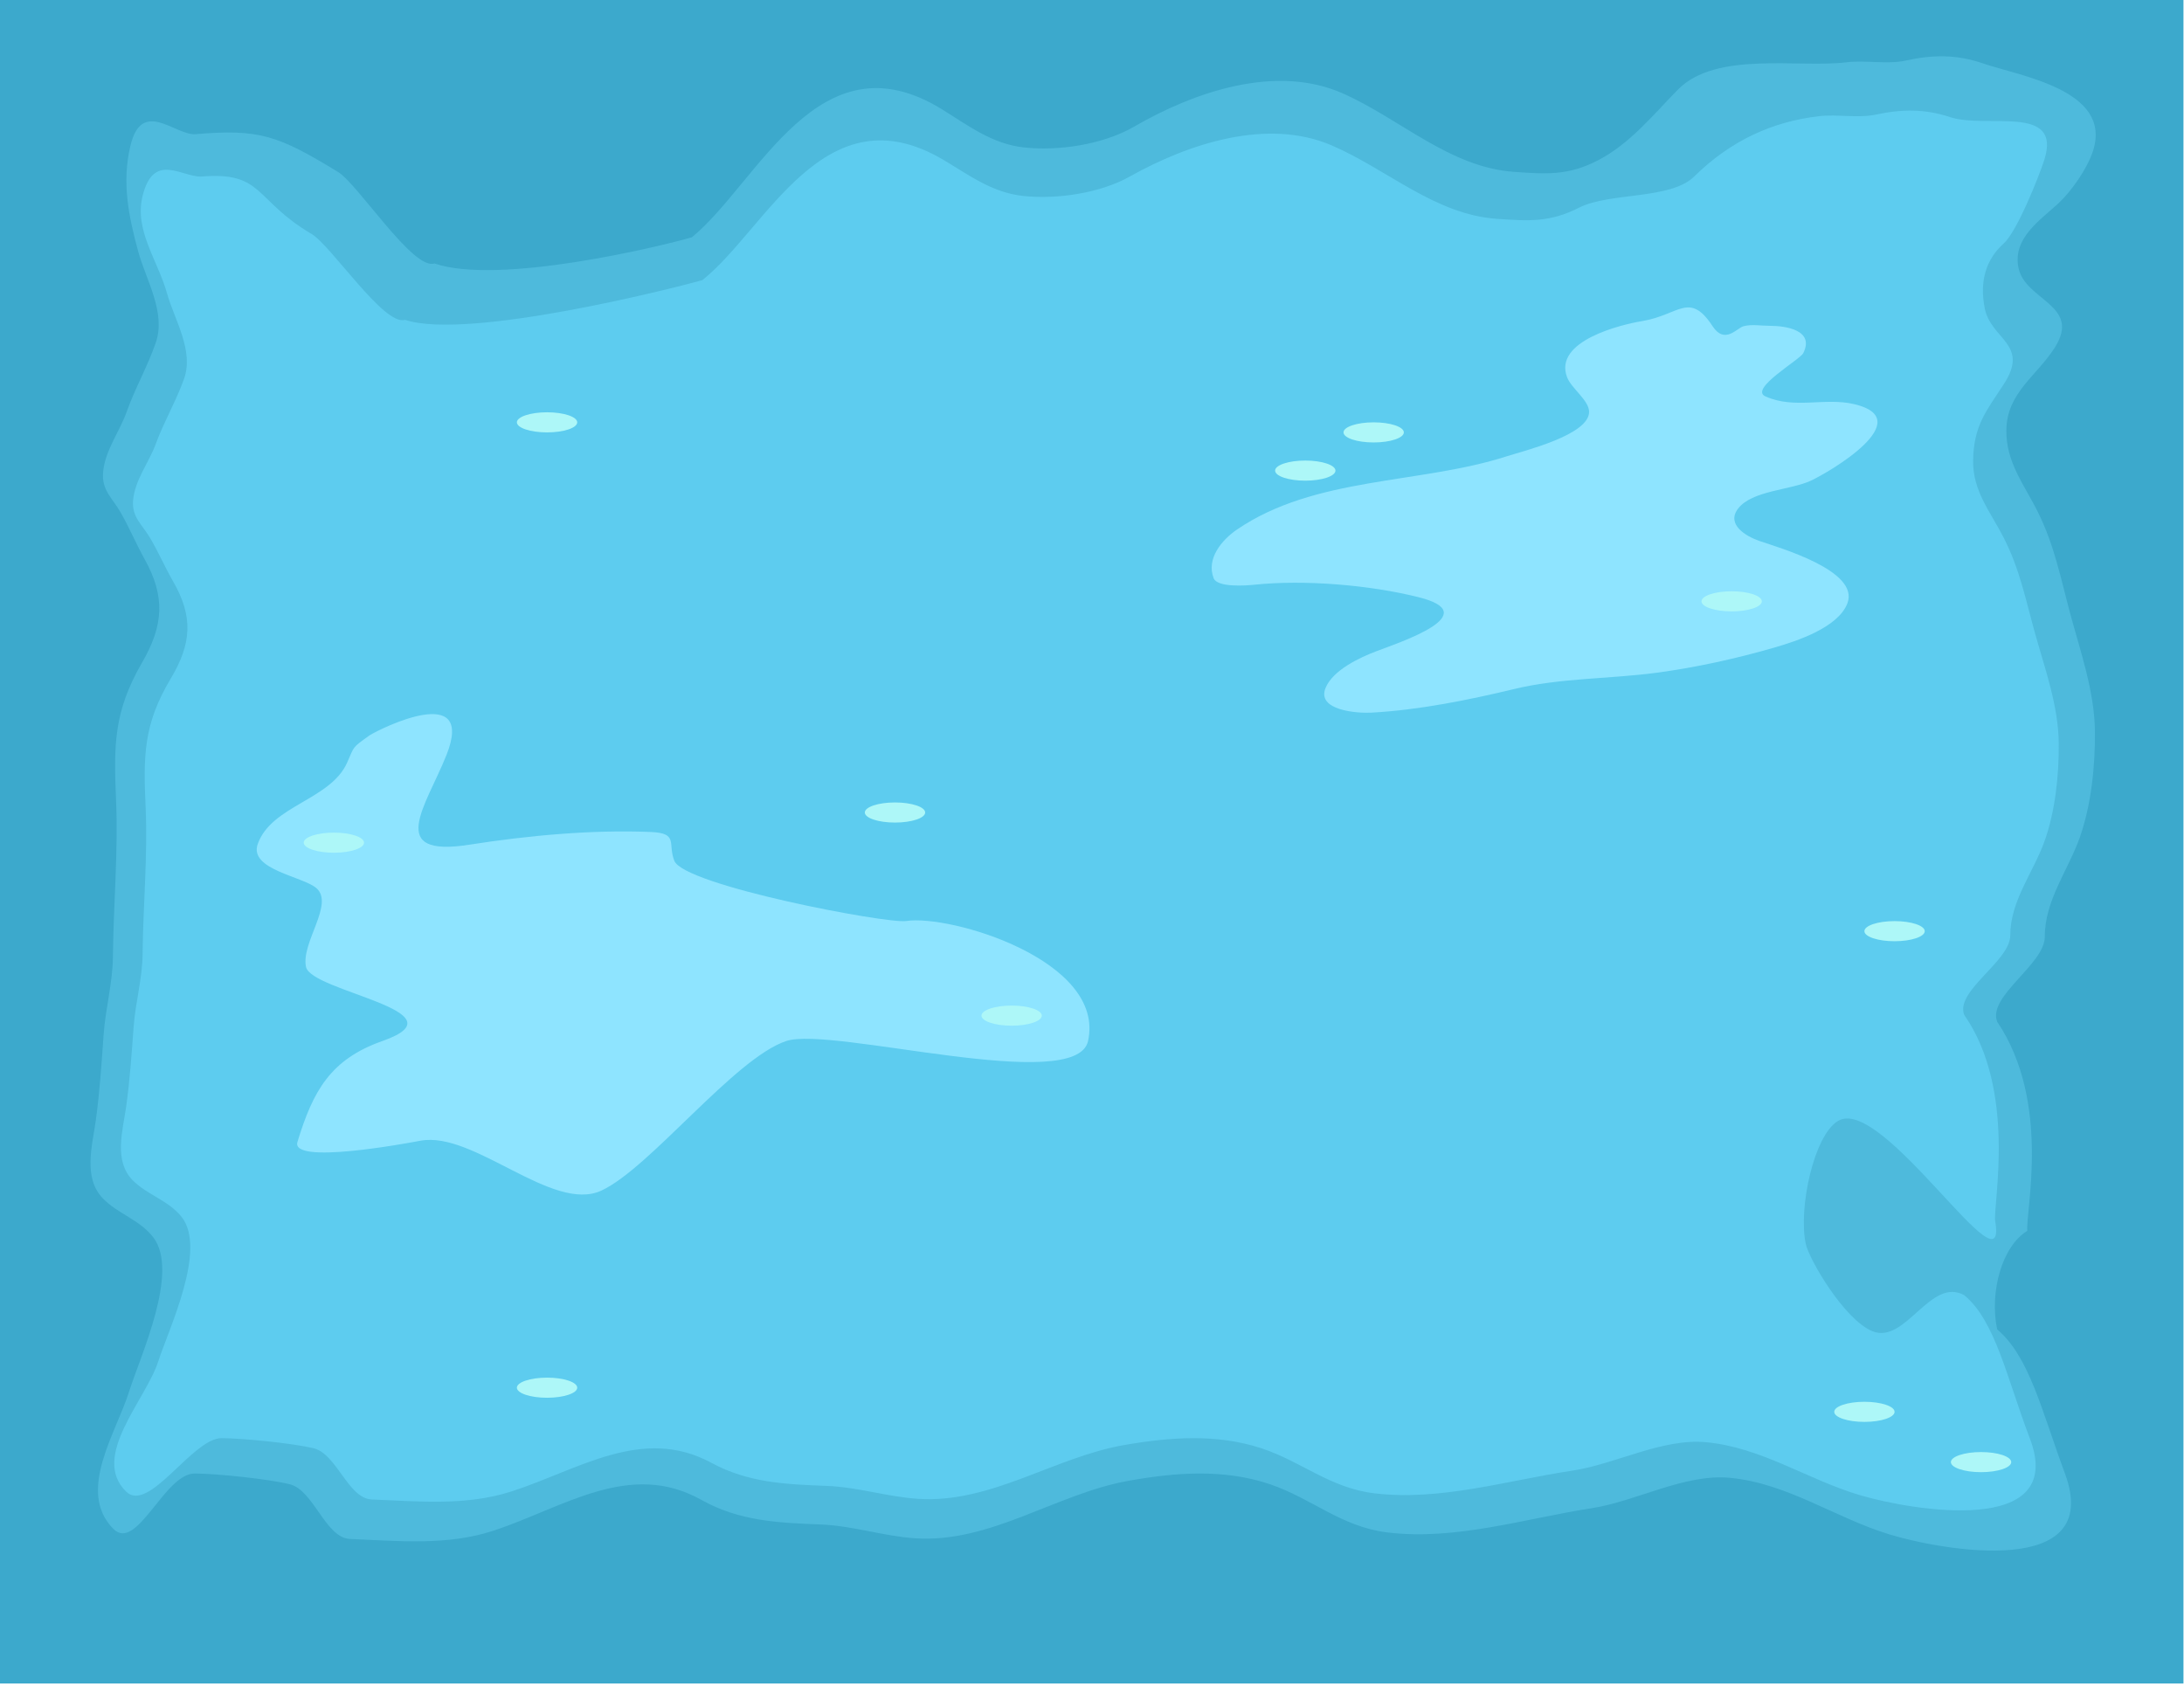 <svg width="711" height="549" viewBox="0 0 711 549" fill="none" xmlns="http://www.w3.org/2000/svg">
<path d="M0 548.082V0H710.826V548.082H0Z" fill="#3CA9CC"/>
<path d="M109.999 55.948C90.528 44.113 84.544 41.875 63.416 43.7C56.752 43.838 46.158 32.047 42.47 47.405C39.601 59.353 41.855 70.313 44.979 81.82C47.48 91.034 54.116 101.704 50.721 111.551C48.05 119.299 43.971 126.376 41.231 134.086C38.878 140.707 34.119 146.71 33.553 153.866C33.1 159.602 36.573 162.154 39.175 166.664C42.054 171.652 44.274 177.01 47.094 182.066C53.863 194.197 53.26 203.616 46.278 215.654C36.984 231.681 37.01 242.643 37.785 260.51C38.513 277.28 36.923 294.717 36.757 311.552C36.673 320.055 34.331 328.351 33.735 336.812C33.086 346.018 32.454 355.577 31.196 364.706C30.081 372.788 26.993 383.29 33.372 390.027C38.243 395.171 45.397 396.999 49.875 402.795C58.572 414.052 45.592 441.662 42.017 453.071C37.806 466.508 24.855 485.533 36.878 497.713C44.572 505.507 53.557 479.638 63.416 479.709C70.723 479.761 87.236 481.476 94.284 483.199C102.173 485.128 105.903 500.684 113.952 501.02C129.736 501.678 145.701 503.293 160.862 498.264C183.524 490.747 205.007 475.26 228.294 488.282C240.73 495.236 253.302 495.762 267.133 496.304C277.634 496.716 287.576 500.113 297.963 500.805C322.42 502.435 343.779 486.349 367.178 482.128C382.557 479.353 398.377 478.119 413.423 483.199C426.958 487.77 436.575 497.015 451.507 498.876C473.702 501.644 496.362 494.388 518.183 491.007C532.754 488.75 548.393 479.719 563.188 481.117C581.925 482.889 597.556 494.204 615.145 499.55C632.224 504.74 685.047 514.303 672.241 479.709C664.613 459.105 660.646 441.629 650.17 432.789C647.624 420.467 651.807 405.688 659.991 400.706C659.351 394.465 667.848 358.802 650.17 332.612C647.019 324.264 665.682 313.976 665.682 304.938C665.682 293.04 673.303 283.332 677.107 272.544C680.813 262.032 682.104 249.298 682.003 238.19C681.885 225.122 677.32 212.26 673.964 199.794C670.84 188.19 668.865 177.707 663.506 166.848C659.035 157.791 653.038 150.621 653.169 140.026C653.319 127.82 663.069 122.423 668.946 113.143C677.733 99.268 659.224 97.887 657.098 87.117C655.21 77.555 664.058 71.775 669.974 66.327C674.379 62.27 679.616 54.781 681.429 48.967C687.588 29.21 657.587 24.796 645.37 20.583C636.952 17.68 629.052 17.806 620.525 19.695C614.314 21.072 607.466 19.497 601.151 20.277C585.566 22.202 558.735 16.521 546.292 29.126C538.288 37.234 530.841 46.629 520.42 52.09C510.644 57.212 503.57 56.709 492.882 55.95L492.854 55.948C471.999 54.465 456.079 38.878 437.301 30.473C415.473 20.702 388.822 29.877 369.173 41.251C359.155 47.05 344.618 49.251 333.266 47.987C322.898 46.833 315.241 40.874 306.607 35.556C266.423 10.801 246.842 59.58 225.235 77.258C215.159 80.175 162.379 92.972 141.427 85.77C134.488 88.113 116.556 59.933 109.999 55.948Z" fill="#4EBADC"/>
<path d="M101.447 76.18C82.624 65.094 85.902 55.77 65.475 57.48C59.032 57.609 49.984 49.403 46.419 63.789C43.645 74.982 51.347 84.703 54.367 95.483C56.785 104.114 63.2 114.109 59.919 123.333C57.337 130.591 53.393 137.22 50.743 144.443C48.469 150.645 43.868 156.268 43.322 162.971C42.883 168.344 46.24 170.735 48.757 174.96C51.539 179.632 53.686 184.652 56.412 189.387C62.956 200.751 62.373 209.574 55.623 220.851C46.638 235.864 46.663 246.132 47.412 262.87C48.116 278.578 46.58 294.912 46.419 310.682C46.338 318.647 44.074 326.419 43.497 334.344C42.869 342.969 42.259 351.923 41.042 360.474C39.965 368.045 36.979 377.882 43.146 384.193C47.855 389.012 54.772 390.724 59.101 396.154C67.509 406.699 54.96 432.562 51.503 443.249C47.432 455.836 29.419 474.174 41.042 485.583C48.481 492.885 62.66 468.136 72.192 468.202C79.256 468.251 95.22 469.857 102.035 471.472C109.661 473.279 113.267 487.85 121.049 488.165C136.309 488.782 151.743 490.294 166.4 485.583C188.309 478.542 209.078 464.035 231.591 476.233C243.615 482.747 255.769 483.239 269.14 483.748C279.292 484.134 288.904 487.316 298.946 487.964C322.59 489.491 343.239 474.422 365.861 470.468C380.73 467.869 396.024 466.713 410.569 471.472C423.655 475.753 432.953 484.413 447.388 486.157C468.846 488.749 490.753 481.953 511.849 478.786C525.935 476.671 541.055 468.211 555.359 469.522C573.473 471.181 588.585 481.781 605.59 486.788C622.101 491.65 673.169 500.608 660.788 468.202C653.414 448.901 649.578 429.939 639.45 421.659C628.454 415.574 620.357 437.74 609.596 433.398C600.422 429.696 588.944 410.007 587.861 404.931C585.399 393.387 590.489 369.573 598.402 364.906C612.961 356.319 653.946 423.193 649.515 397.433C648.896 391.586 656.541 354.944 639.45 330.41C636.404 322.591 654.447 312.953 654.447 304.487C654.447 293.342 661.815 284.247 665.492 274.141C669.075 264.295 670.323 252.367 670.226 241.961C670.112 229.72 665.698 217.671 662.453 205.994C659.433 195.124 657.525 185.304 652.343 175.132C648.021 166.648 642.223 159.931 642.349 150.007C642.495 138.572 646.661 133.749 652.343 125.056C660.838 112.058 648.204 110.534 646.148 100.445C644.323 91.488 646.624 84.326 652.343 79.223C656.602 75.423 663.74 57.592 665.492 52.145C671.447 33.638 646.621 42.066 634.81 38.119C626.672 35.4 619.034 35.518 610.791 37.288C604.786 38.577 598.165 37.102 592.06 37.833C576.993 39.636 563.553 45.672 551.524 57.48C543.786 65.075 524.086 62.518 514.011 67.633C504.56 72.431 497.721 71.96 487.388 71.249L487.362 71.247C467.199 69.858 451.808 55.257 433.654 47.384C412.551 38.231 386.786 46.825 367.79 57.48C358.105 62.912 344.051 64.973 333.076 63.789C323.053 62.708 315.65 57.127 307.303 52.145C268.453 28.956 249.523 74.649 228.634 91.21C218.893 93.941 152.087 110.863 131.831 104.116C125.123 106.311 107.787 79.913 101.447 76.18Z" fill="#5DCCEF"/>
<path d="M145.312 245.894C154.975 221.736 123.935 237.135 120.344 239.376C114.467 243.573 115.42 242.858 113.01 248.28C107.611 260.428 88.395 262.205 83.91 274.762C80.932 283.1 98.583 285.309 103 289.137C108.941 294.286 97.917 306.909 99.624 314.803C101.364 322.848 151.836 329.292 124.534 338.898C107.621 344.849 101.911 355.09 96.831 371.781C94.556 379.255 132.082 372.275 136.873 371.374C154.209 368.113 179.838 394.966 195.771 387.612C211.613 380.3 239.192 344.435 256.008 338.898C270.784 334.033 350.358 356.56 354.221 338.898C359.969 312.623 309.253 297.62 294.981 299.846C288.857 300.801 222.642 288.269 219.517 280.232C217.323 274.592 220.942 271.247 211.893 270.862C192.855 270.052 171.679 272.026 152.819 274.994C125.441 279.304 138.696 262.433 145.312 245.894Z" fill="#8EE4FF"/>
<path d="M534.642 104.526C546.561 102.58 549.996 94.72 557.523 106.184C561.53 112.288 565.437 106.743 567.671 106.184C570.378 105.508 573.336 106.068 576.081 106.068C581.373 106.068 590.807 107.461 587.052 114.973C585.976 117.123 569.277 126.628 574.742 129.057C584.279 133.295 593.991 129.315 603.581 131.56C624.78 136.521 595.683 153.645 589.438 156.528C582.861 159.563 570.304 159.688 565.809 165.607C561.908 170.743 568.376 174.589 572.764 176.112C579.071 178.302 605.471 185.732 601.427 196.395C598.407 204.358 584.758 208.76 577.623 210.828C565.277 214.407 552.093 217.303 539.386 219.006C523.965 221.072 508.074 220.664 492.884 224.331C478.04 227.914 461.602 231.209 446.323 232.013C441.934 232.244 428.506 231.321 431.541 223.953C433.934 218.141 442.625 214.08 448.128 211.992C455.91 209.041 483.664 199.881 461.805 194.416C445.863 190.43 424.614 188.65 408.26 190.371C405.602 190.651 396.304 191.323 395.107 188.247C392.617 181.843 397.822 175.732 402.673 172.416C428.123 155.023 462.279 157.665 490.614 148.525C496.085 146.76 517.328 141.613 517.328 134.091C517.328 130.323 511.571 126.487 510.169 122.83C505.604 110.92 528.036 105.604 534.642 104.526Z" fill="#8EE4FF"/>
<ellipse cx="178.093" cy="137.496" rx="9.821" ry="3.274" fill="#ADF7F8"/>
<ellipse cx="291.365" cy="264.518" rx="9.821" ry="3.274" fill="#ADF7F8"/>
<ellipse cx="644.932" cy="476.003" rx="9.821" ry="3.274" fill="#ADF7F8"/>
<ellipse cx="606.956" cy="459.635" rx="9.821" ry="3.274" fill="#ADF7F8"/>
<ellipse cx="178.093" cy="451.777" rx="9.821" ry="3.274" fill="#ADF7F8"/>
<ellipse cx="447.197" cy="140.77" rx="9.821" ry="3.274" fill="#ADF7F8"/>
<ellipse cx="563.742" cy="195.769" rx="9.821" ry="3.274" fill="#ADF7F8"/>
<ellipse cx="424.935" cy="153.21" rx="9.821" ry="3.274" fill="#ADF7F8"/>
<ellipse cx="108.689" cy="274.339" rx="9.821" ry="3.274" fill="#ADF7F8"/>
<ellipse cx="616.777" cy="303.149" rx="9.821" ry="3.274" fill="#ADF7F8"/>
<ellipse cx="329.341" cy="330.648" rx="9.821" ry="3.274" fill="#ADF7F8"/>
</svg>
